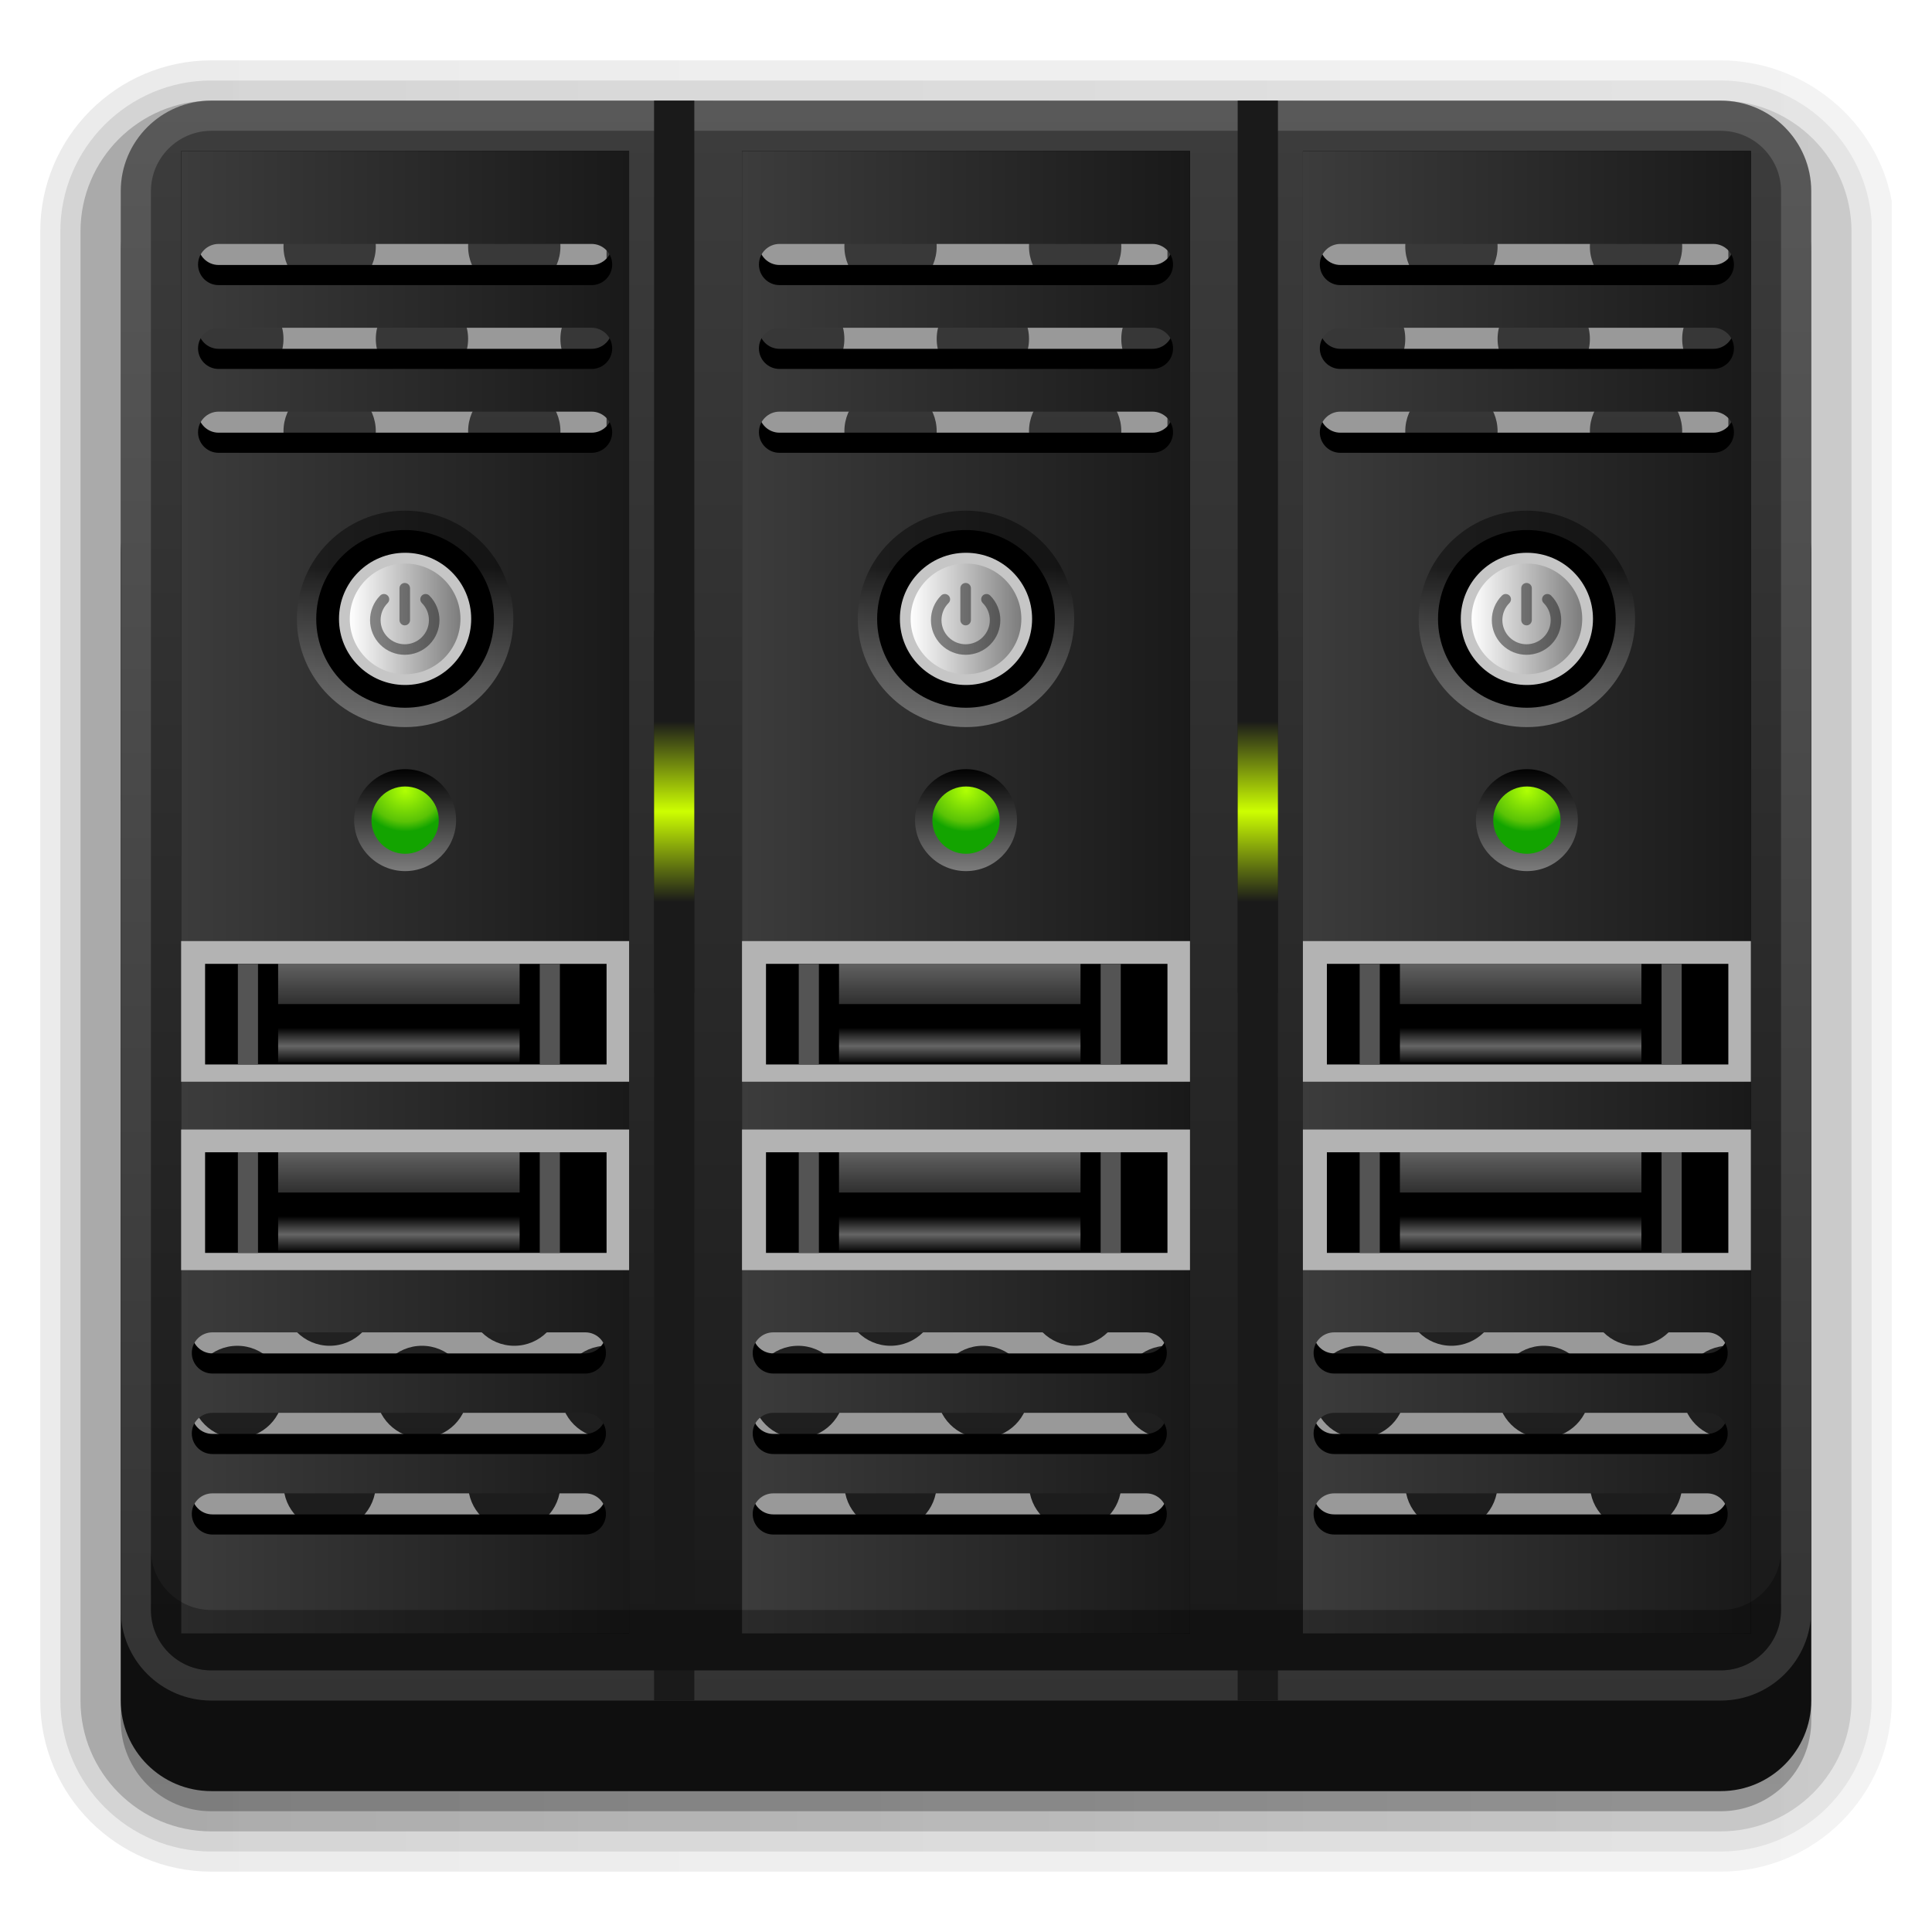 <?xml version="1.0" encoding="utf-8"?>
<!-- Generator: Adobe Illustrator 14.0.0, SVG Export Plug-In . SVG Version: 6.00 Build 43363)  -->
<!DOCTYPE svg PUBLIC "-//W3C//DTD SVG 1.1//EN" "http://www.w3.org/Graphics/SVG/1.1/DTD/svg11.dtd">
<svg version="1.1"
	 id="svg2408" xmlns:dc="http://purl.org/dc/elements/1.1/" xmlns:svg="http://www.w3.org/2000/svg" xmlns:cc="http://creativecommons.org/ns#" xmlns:rdf="http://www.w3.org/1999/02/22-rdf-syntax-ns#" xmlns:inkscape="http://www.inkscape.org/namespaces/inkscape"
	 xmlns="http://www.w3.org/2000/svg" xmlns:xlink="http://www.w3.org/1999/xlink" x="0px" y="0px" width="96px" height="96px"
	 viewBox="0 0 96 96" enable-background="new 0 0 96 96" xml:space="preserve">
<g>
	<linearGradient id="SVGID_1_" gradientUnits="userSpaceOnUse" x1="2" y1="48" x2="94" y2="48">
		<stop  offset="0" style="stop-color:#000000"/>
		<stop  offset="1" style="stop-color:#000000;stop-opacity:0.588"/>
	</linearGradient>
	<path opacity="0.08" fill="url(#SVGID_1_)" enable-background="new    " d="M10.5,93C5.813,93,2,89.187,2,84.5v-73
		C2,6.813,5.813,3,10.5,3h75c4.145,0,7.786,3.007,8.5,7v74.5c0,4.687-3.813,8.5-8.5,8.5H10.5z"/>
	<linearGradient id="SVGID_2_" gradientUnits="userSpaceOnUse" x1="3" y1="48" x2="93" y2="48">
		<stop  offset="0" style="stop-color:#000000"/>
		<stop  offset="1" style="stop-color:#000000;stop-opacity:0.588"/>
	</linearGradient>
	<path opacity="0.1" fill="url(#SVGID_2_)" enable-background="new    " d="M10.5,92C6.364,92,3,88.636,3,84.5v-73
		C3,7.364,6.364,4,10.5,4h75c3.968,0,7.242,3.097,7.5,7v73.5c0,4.136-3.364,7.5-7.5,7.5H10.5z"/>
	<linearGradient id="SVGID_3_" gradientUnits="userSpaceOnUse" x1="4" y1="48" x2="92" y2="48">
		<stop  offset="0" style="stop-color:#000000"/>
		<stop  offset="1" style="stop-color:#000000;stop-opacity:0.588"/>
	</linearGradient>
	<path opacity="0.2" fill="url(#SVGID_3_)" enable-background="new    " d="M10.5,91C6.916,91,4,88.084,4,84.5v-73
		C4,7.916,6.916,5,10.5,5h75c3.584,0,6.5,2.916,6.5,6.5v73c0,3.584-2.916,6.5-6.5,6.5H10.5z"/>
	<linearGradient id="SVGID_4_" gradientUnits="userSpaceOnUse" x1="47.999" y1="8" x2="47.999" y2="90.419">
		<stop  offset="0" style="stop-color:#000000"/>
		<stop  offset="1" style="stop-color:#000000;stop-opacity:0.588"/>
	</linearGradient>
	<path opacity="0.45" fill="url(#SVGID_4_)" enable-background="new    " d="M90,12.5c0-2.484-2.016-4.5-4.5-4.5h-75
		C8.015,8,6,10.016,6,12.5v18V63v22.5c0,2.487,2.015,4.5,4.5,4.5h75c2.484,0,4.5-2.013,4.5-4.5V12.5z"/>
</g>
<g>
	<g>
		<g>
			<path fill="#0F0F0F" d="M90,84.5c0,2.487-2.016,4.5-4.5,4.5h-75C8.015,89,6,86.987,6,84.5v-57c0-2.484,2.015-4.5,4.5-4.5h75
				c2.484,0,4.5,2.016,4.5,4.5V84.5z"/>
		</g>
		<linearGradient id="SVGID_5_" gradientUnits="userSpaceOnUse" x1="48.001" y1="84.5" x2="48.001" y2="5">
			<stop  offset="0" style="stop-color:#333333"/>
			<stop  offset="1" style="stop-color:#595959"/>
		</linearGradient>
		<path fill="url(#SVGID_5_)" d="M90,80c0,2.487-2.016,4.5-4.5,4.5h-75C8.015,84.5,6,82.487,6,80V9.5C6,7.016,8.015,5,10.5,5h75
			C87.984,5,90,7.016,90,9.5V80z"/>
		<linearGradient id="SVGID_6_" gradientUnits="userSpaceOnUse" x1="48.001" y1="83" x2="48.001" y2="6.5">
			<stop  offset="0" style="stop-color:#191919"/>
			<stop  offset="1" style="stop-color:#3C3C3C"/>
		</linearGradient>
		<path fill="url(#SVGID_6_)" d="M10.5,83c-1.654,0-3-1.346-3-3V9.5c0-1.654,1.346-3,3-3h75c1.654,0,3,1.346,3,3V80
			c0,1.654-1.346,3-3,3H10.5z"/>
	</g>
</g>
<rect x="32.5" y="5" fill="#1A1A1A" width="2" height="79.5"/>
<rect x="61.5" y="5" fill="#1A1A1A" width="2" height="79.5"/>
<linearGradient id="rect3317_2_" gradientUnits="userSpaceOnUse" x1="282.666" y1="-246.5" x2="300.666" y2="-246.5" gradientTransform="matrix(0 -1 -1 0 -213 332)">
	<stop  offset="0" style="stop-color:#1A1A1A"/>
	<stop  offset="0.251" style="stop-color:#1A1A1A"/>
	<stop  offset="0.501" style="stop-color:#CDFF01"/>
	<stop  offset="0.75" style="stop-color:#1A1A1A"/>
	<stop  offset="1" style="stop-color:#1A1A1A"/>
</linearGradient>
<rect id="rect3317" x="32.5" y="31.333" fill="url(#rect3317_2_)" width="2" height="18"/>
<linearGradient id="rect3317_3_" gradientUnits="userSpaceOnUse" x1="282.666" y1="-275.5" x2="300.666" y2="-275.5" gradientTransform="matrix(0 -1 -1 0 -213 332)">
	<stop  offset="0" style="stop-color:#1A1A1A"/>
	<stop  offset="0.251" style="stop-color:#1A1A1A"/>
	<stop  offset="0.501" style="stop-color:#CDFF01"/>
	<stop  offset="0.75" style="stop-color:#1A1A1A"/>
	<stop  offset="1" style="stop-color:#1A1A1A"/>
</linearGradient>
<rect id="rect3317_1_" x="61.5" y="31.333" fill="url(#rect3317_3_)" width="2" height="18"/>
<g>
	<path id="rect3345_1_" inkscape:connector-curvature="0" fill="#999999" d="M9.5,7.667v4.587v4.586
		c0-1.266,1.027-2.293,2.292-2.293c1.267,0,2.294,1.027,2.294,2.293c0,1.266-1.028,2.294-2.294,2.294
		c-1.265,0-2.292-1.028-2.292-2.294v4.587v4.586c0-1.265,1.027-2.292,2.292-2.292c1.267,0,2.294,1.027,2.294,2.292
		s-1.028,2.293-2.294,2.293c-1.265,0-2.292-1.028-2.292-2.293V30.6v4.586c0-1.266,1.027-2.293,2.292-2.293
		c1.267,0,2.294,1.027,2.294,2.293c0,1.265-1.028,2.294-2.294,2.294c-1.265,0-2.292-1.029-2.292-2.294v4.587v4.587
		c0-1.266,1.027-2.293,2.292-2.293c1.267,0,2.294,1.028,2.294,2.293s-1.028,2.294-2.294,2.294c-1.265,0-2.292-1.028-2.292-2.294
		v4.587v4.586c0-1.266,1.027-2.293,2.292-2.293c1.267,0,2.294,1.027,2.294,2.293s-1.028,2.293-2.294,2.293
		c-1.265,0-2.292-1.027-2.292-2.293v4.588v4.585c0-1.265,1.027-2.291,2.292-2.291c1.267,0,2.294,1.026,2.294,2.291
		c0,1.267-1.028,2.294-2.294,2.294h4.587h4.587c-1.266,0-2.293-1.027-2.293-2.294c0-1.265,1.027-2.291,2.293-2.291
		c1.266,0,2.293,1.026,2.293,2.291c0,1.267-1.028,2.294-2.293,2.294h4.587h4.586c-1.266,0-2.293-1.027-2.293-2.294
		c0-1.265,1.027-2.291,2.293-2.291v-4.589c-1.266,0-2.293-1.027-2.293-2.293s1.027-2.293,2.293-2.293v-4.586
		c-1.266,0-2.293-1.028-2.293-2.294s1.027-2.293,2.293-2.293V37.48c-1.266,0-2.293-1.029-2.293-2.294
		c0-1.266,1.027-2.293,2.293-2.293v-4.587c-1.266,0-2.293-1.028-2.293-2.293s1.027-2.292,2.293-2.292v-4.587
		c-1.266,0-2.293-1.028-2.293-2.294c0-1.266,1.027-2.293,2.293-2.293V9.96c-1.266,0-2.293-1.027-2.293-2.293H23.26
		c0,1.266-1.028,2.293-2.293,2.293c-1.266,0-2.293-1.027-2.293-2.293h-4.586c0,1.266-1.028,2.293-2.294,2.293
		C10.527,9.96,9.5,8.933,9.5,7.667z M11.792,65C10.527,65,9.5,63.973,9.5,62.706V65H11.792z M16.38,9.96
		c1.266,0,2.293,1.028,2.293,2.293c0,1.266-1.027,2.293-2.293,2.293s-2.293-1.027-2.293-2.293C14.087,10.988,15.114,9.96,16.38,9.96
		z M25.554,9.96c1.265,0,2.293,1.028,2.293,2.293c0,1.266-1.028,2.293-2.293,2.293c-1.266,0-2.293-1.027-2.293-2.293
		C23.26,10.988,24.288,9.96,25.554,9.96z M20.967,14.547c1.266,0,2.293,1.027,2.293,2.293c0,1.266-1.028,2.294-2.293,2.294
		c-1.266,0-2.293-1.028-2.293-2.294C18.673,15.574,19.701,14.547,20.967,14.547z M16.38,19.134c1.266,0,2.293,1.027,2.293,2.293
		s-1.027,2.294-2.293,2.294s-2.293-1.028-2.293-2.294S15.114,19.134,16.38,19.134z M25.554,19.134c1.265,0,2.293,1.027,2.293,2.293
		s-1.028,2.294-2.293,2.294c-1.266,0-2.293-1.028-2.293-2.294S24.288,19.134,25.554,19.134z M20.967,23.721
		c1.266,0,2.293,1.027,2.293,2.292s-1.028,2.293-2.293,2.293c-1.266,0-2.293-1.028-2.293-2.293S19.701,23.721,20.967,23.721z
		 M16.38,28.307c1.266,0,2.293,1.028,2.293,2.293c0,1.265-1.027,2.293-2.293,2.293s-2.293-1.029-2.293-2.293
		C14.087,29.334,15.114,28.307,16.38,28.307z M25.554,28.307c1.265,0,2.293,1.028,2.293,2.293c0,1.265-1.028,2.293-2.293,2.293
		c-1.266,0-2.293-1.029-2.293-2.293C23.26,29.334,24.288,28.307,25.554,28.307z M20.967,32.894c1.266,0,2.293,1.027,2.293,2.293
		c0,1.265-1.028,2.294-2.293,2.294c-1.266,0-2.293-1.029-2.293-2.294C18.673,33.921,19.701,32.894,20.967,32.894z M16.38,37.48
		c1.266,0,2.293,1.027,2.293,2.293s-1.027,2.293-2.293,2.293s-2.293-1.028-2.293-2.293S15.114,37.48,16.38,37.48z M25.554,37.48
		c1.265,0,2.293,1.027,2.293,2.293s-1.028,2.293-2.293,2.293c-1.266,0-2.293-1.028-2.293-2.293S24.288,37.48,25.554,37.48z
		 M20.967,42.067c1.266,0,2.293,1.028,2.293,2.293s-1.028,2.294-2.293,2.294c-1.266,0-2.293-1.028-2.293-2.294
		S19.701,42.067,20.967,42.067z M16.38,46.654c1.266,0,2.293,1.027,2.293,2.293c0,1.265-1.027,2.293-2.293,2.293
		s-2.293-1.028-2.293-2.293C14.087,47.682,15.114,46.654,16.38,46.654z M25.554,46.654c1.265,0,2.293,1.027,2.293,2.293
		c0,1.265-1.028,2.293-2.293,2.293c-1.266,0-2.293-1.028-2.293-2.293C23.26,47.682,24.288,46.654,25.554,46.654z M20.967,51.24
		c1.266,0,2.293,1.027,2.293,2.293s-1.028,2.293-2.293,2.293c-1.266,0-2.293-1.027-2.293-2.293S19.701,51.24,20.967,51.24z
		 M16.38,55.826c1.266,0,2.293,1.029,2.293,2.295c0,1.264-1.027,2.294-2.293,2.294s-2.293-1.03-2.293-2.294
		C14.087,56.855,15.114,55.826,16.38,55.826z M25.554,55.826c1.265,0,2.293,1.029,2.293,2.295c0,1.264-1.028,2.294-2.293,2.294
		c-1.266,0-2.293-1.03-2.293-2.294C23.26,56.855,24.288,55.826,25.554,55.826z"/>
	<path id="rect3345_2_" inkscape:connector-curvature="0" fill="#999999" d="M9.5,23.298v4.586v4.587
		c0-1.266,1.027-2.293,2.292-2.293c1.267,0,2.294,1.027,2.294,2.293c0,1.267-1.028,2.294-2.294,2.294
		c-1.265,0-2.292-1.027-2.292-2.294v4.587v4.586c0-1.265,1.027-2.292,2.292-2.292c1.267,0,2.294,1.027,2.294,2.292
		c0,1.266-1.028,2.294-2.294,2.294c-1.265,0-2.292-1.028-2.292-2.294v4.588v4.586c0-1.266,1.027-2.293,2.292-2.293
		c1.267,0,2.294,1.027,2.294,2.293s-1.028,2.294-2.294,2.294c-1.265,0-2.292-1.028-2.292-2.294v4.587v4.587
		c0-1.266,1.027-2.293,2.292-2.293c1.267,0,2.294,1.027,2.294,2.293s-1.028,2.294-2.294,2.294c-1.265,0-2.292-1.028-2.292-2.294
		v4.587v4.586c0-1.266,1.027-2.293,2.292-2.293c1.267,0,2.294,1.027,2.294,2.293s-1.028,2.293-2.294,2.293
		c-1.265,0-2.292-1.027-2.292-2.293v4.588v4.585c0-1.265,1.027-2.291,2.292-2.291c1.267,0,2.294,1.026,2.294,2.291
		c0,1.267-1.028,2.294-2.294,2.294h4.587h4.587c-1.266,0-2.293-1.027-2.293-2.294c0-1.265,1.027-2.291,2.293-2.291
		c1.266,0,2.293,1.026,2.293,2.291c0,1.267-1.028,2.294-2.293,2.294h4.587h4.586c-1.266,0-2.293-1.027-2.293-2.294
		c0-1.265,1.027-2.291,2.293-2.291v-4.589c-1.266,0-2.293-1.027-2.293-2.293s1.027-2.293,2.293-2.293v-4.586
		c-1.266,0-2.293-1.028-2.293-2.294s1.027-2.293,2.293-2.293v-4.587c-1.266,0-2.293-1.028-2.293-2.294s1.027-2.293,2.293-2.293
		v-4.587c-1.266,0-2.293-1.028-2.293-2.294c0-1.265,1.027-2.292,2.293-2.292v-4.587c-1.266,0-2.293-1.027-2.293-2.294
		c0-1.266,1.027-2.293,2.293-2.293v-4.587c-1.266,0-2.293-1.027-2.293-2.293H23.26c0,1.266-1.028,2.293-2.293,2.293
		c-1.266,0-2.293-1.027-2.293-2.293h-4.586c0,1.266-1.028,2.293-2.294,2.293C10.527,25.591,9.5,24.563,9.5,23.298z M11.792,80.631
		c-1.265,0-2.292-1.027-2.292-2.294v2.294H11.792z M16.38,25.591c1.266,0,2.293,1.027,2.293,2.293c0,1.267-1.027,2.294-2.293,2.294
		s-2.293-1.027-2.293-2.294C14.087,26.618,15.114,25.591,16.38,25.591z M25.554,25.591c1.265,0,2.293,1.027,2.293,2.293
		c0,1.267-1.028,2.294-2.293,2.294c-1.266,0-2.293-1.027-2.293-2.294C23.26,26.618,24.288,25.591,25.554,25.591z M20.967,30.178
		c1.266,0,2.293,1.027,2.293,2.293c0,1.267-1.028,2.294-2.293,2.294c-1.266,0-2.293-1.027-2.293-2.294
		C18.673,31.205,19.701,30.178,20.967,30.178z M16.38,34.765c1.266,0,2.293,1.027,2.293,2.293s-1.027,2.294-2.293,2.294
		s-2.293-1.028-2.293-2.294S15.114,34.765,16.38,34.765z M25.554,34.765c1.265,0,2.293,1.027,2.293,2.293s-1.028,2.294-2.293,2.294
		c-1.266,0-2.293-1.028-2.293-2.294S24.288,34.765,25.554,34.765z M20.967,39.352c1.266,0,2.293,1.027,2.293,2.292
		c0,1.266-1.028,2.294-2.293,2.294c-1.266,0-2.293-1.028-2.293-2.294C18.673,40.379,19.701,39.352,20.967,39.352z M16.38,43.938
		c1.266,0,2.293,1.028,2.293,2.294c0,1.264-1.027,2.293-2.293,2.293s-2.293-1.029-2.293-2.293
		C14.087,44.966,15.114,43.938,16.38,43.938z M25.554,43.938c1.265,0,2.293,1.028,2.293,2.294c0,1.264-1.028,2.293-2.293,2.293
		c-1.266,0-2.293-1.029-2.293-2.293C23.26,44.966,24.288,43.938,25.554,43.938z M20.967,48.524c1.266,0,2.293,1.027,2.293,2.293
		s-1.028,2.294-2.293,2.294c-1.266,0-2.293-1.028-2.293-2.294S19.701,48.524,20.967,48.524z M16.38,53.111
		c1.266,0,2.293,1.027,2.293,2.293s-1.027,2.294-2.293,2.294s-2.293-1.028-2.293-2.294S15.114,53.111,16.38,53.111z M25.554,53.111
		c1.265,0,2.293,1.027,2.293,2.293s-1.028,2.294-2.293,2.294c-1.266,0-2.293-1.028-2.293-2.294S24.288,53.111,25.554,53.111z
		 M20.967,57.698c1.266,0,2.293,1.027,2.293,2.293s-1.028,2.294-2.293,2.294c-1.266,0-2.293-1.028-2.293-2.294
		S19.701,57.698,20.967,57.698z M16.38,62.285c1.266,0,2.293,1.027,2.293,2.293c0,1.265-1.027,2.293-2.293,2.293
		s-2.293-1.028-2.293-2.293C14.087,63.313,15.114,62.285,16.38,62.285z M25.554,62.285c1.265,0,2.293,1.027,2.293,2.293
		c0,1.265-1.028,2.293-2.293,2.293c-1.266,0-2.293-1.028-2.293-2.293C23.26,63.313,24.288,62.285,25.554,62.285z M20.967,66.871
		c1.266,0,2.293,1.027,2.293,2.293s-1.028,2.293-2.293,2.293c-1.266,0-2.293-1.027-2.293-2.293S19.701,66.871,20.967,66.871z
		 M16.38,71.457c1.266,0,2.293,1.029,2.293,2.295c0,1.264-1.027,2.294-2.293,2.294s-2.293-1.03-2.293-2.294
		C14.087,72.486,15.114,71.457,16.38,71.457z M25.554,71.457c1.265,0,2.293,1.029,2.293,2.295c0,1.264-1.028,2.294-2.293,2.294
		c-1.266,0-2.293-1.03-2.293-2.294C23.26,72.486,24.288,71.457,25.554,71.457z"/>
	<path d="M9,7.5v73.667h22.26V7.5H9z M29.086,75.25H10.554c-0.565,0-1.023-0.459-1.023-1.023c0-0.566,0.458-1.023,1.023-1.023
		h18.532c0.565,0,1.023,0.457,1.023,1.023C30.109,74.791,29.651,75.25,29.086,75.25z M29.086,71.25H10.554
		c-0.565,0-1.023-0.459-1.023-1.023c0-0.566,0.458-1.023,1.023-1.023h18.532c0.565,0,1.023,0.457,1.023,1.023
		C30.109,70.791,29.651,71.25,29.086,71.25z M29.086,67.25H10.554c-0.565,0-1.023-0.459-1.023-1.023
		c0-0.566,0.458-1.023,1.023-1.023h18.532c0.565,0,1.023,0.457,1.023,1.023C30.109,66.791,29.651,67.25,29.086,67.25z M29.396,21.5
		H10.864c-0.565,0-1.023-0.458-1.023-1.023c0-0.565,0.458-1.023,1.023-1.023h18.532c0.565,0,1.023,0.458,1.023,1.023
		C30.419,21.041,29.961,21.5,29.396,21.5z M29.396,17.333H10.864c-0.565,0-1.023-0.458-1.023-1.023c0-0.565,0.458-1.023,1.023-1.023
		h18.532c0.565,0,1.023,0.458,1.023,1.023C30.419,16.875,29.961,17.333,29.396,17.333z M29.396,13.167H10.864
		c-0.565,0-1.023-0.458-1.023-1.023c0-0.565,0.458-1.023,1.023-1.023h18.532c0.565,0,1.023,0.458,1.023,1.023
		C30.419,12.708,29.961,13.167,29.396,13.167z"/>
	<linearGradient id="SVGID_7_" gradientUnits="userSpaceOnUse" x1="9" y1="44.334" x2="31.26" y2="44.334">
		<stop  offset="0" style="stop-color:#3C3C3C"/>
		<stop  offset="1" style="stop-color:#191919"/>
	</linearGradient>
	<path fill="url(#SVGID_7_)" d="M9,7.5v73.667h22.26V7.5H9z M29.086,76.25H10.554c-0.565,0-1.023-0.459-1.023-1.023
		c0-0.566,0.458-1.023,1.023-1.023h18.532c0.565,0,1.023,0.457,1.023,1.023C30.109,75.791,29.651,76.25,29.086,76.25z M29.086,72.25
		H10.554c-0.565,0-1.023-0.459-1.023-1.023c0-0.566,0.458-1.023,1.023-1.023h18.532c0.565,0,1.023,0.457,1.023,1.023
		C30.109,71.791,29.651,72.25,29.086,72.25z M29.086,68.25H10.554c-0.565,0-1.023-0.459-1.023-1.023
		c0-0.566,0.458-1.023,1.023-1.023h18.532c0.565,0,1.023,0.457,1.023,1.023C30.109,67.791,29.651,68.25,29.086,68.25z M29.396,22.5
		H10.864c-0.565,0-1.023-0.458-1.023-1.023c0-0.565,0.458-1.023,1.023-1.023h18.532c0.565,0,1.023,0.458,1.023,1.023
		C30.419,22.041,29.961,22.5,29.396,22.5z M29.396,18.333H10.864c-0.565,0-1.023-0.458-1.023-1.023c0-0.565,0.458-1.023,1.023-1.023
		h18.532c0.565,0,1.023,0.458,1.023,1.023C30.419,17.875,29.961,18.333,29.396,18.333z M29.396,14.167H10.864
		c-0.565,0-1.023-0.458-1.023-1.023c0-0.565,0.458-1.023,1.023-1.023h18.532c0.565,0,1.023,0.458,1.023,1.023
		C30.419,13.708,29.961,14.167,29.396,14.167z"/>
	<g>
		<linearGradient id="SVGID_8_" gradientUnits="userSpaceOnUse" x1="20.13" y1="38.14" x2="20.13" y2="43.455">
			<stop  offset="0" style="stop-color:#000000"/>
			<stop  offset="1" style="stop-color:#808080"/>
		</linearGradient>
		<path fill="url(#SVGID_8_)" d="M20.13,43.285c-1.396,0-2.533-1.136-2.533-2.533s1.136-2.533,2.533-2.533s2.533,1.136,2.533,2.533
			S21.526,43.285,20.13,43.285L20.13,43.285z"/>
		
			<radialGradient id="SVGID_9_" cx="20.156" cy="39.289" r="2.744" gradientTransform="matrix(1.833002e-004 1 -1.129 2.068652e-004 64.492 19.124)" gradientUnits="userSpaceOnUse">
			<stop  offset="0" style="stop-color:#B0FF04"/>
			<stop  offset="0.564" style="stop-color:#5AC306"/>
			<stop  offset="0.739" style="stop-color:#13A400"/>
		</radialGradient>
		<circle fill="url(#SVGID_9_)" cx="20.13" cy="40.752" r="1.672"/>
	</g>
	<g>
		<rect x="9" y="46.762" fill="#B3B3B3" width="22.26" height="6.988"/>
		<rect x="10.191" y="47.893" width="19.949" height="5"/>
		<g>
			
				<linearGradient id="rect5902_1_" gradientUnits="userSpaceOnUse" x1="277.82" y1="-297.893" x2="277.82" y2="-295.893" gradientTransform="matrix(1 0 0 -1 -258 -248)">
				<stop  offset="0" style="stop-color:#4F4F4F"/>
				<stop  offset="1" style="stop-color:#A2A2A2"/>
			</linearGradient>
			
				<rect id="rect5902" x="13.82" y="47.893" opacity="0.6" fill="url(#rect5902_1_)" enable-background="new    " width="12" height="2"/>
			
				<linearGradient id="rect5906_1_" gradientUnits="userSpaceOnUse" x1="277.82" y1="-333.053" x2="277.82" y2="-331.053" gradientTransform="matrix(1 0 0 -0.911 -258 -250.525)">
				<stop  offset="0" style="stop-color:#000000"/>
				<stop  offset="0.5" style="stop-color:#656565"/>
				<stop  offset="1" style="stop-color:#000000"/>
			</linearGradient>
			<rect id="rect5906" x="13.82" y="50.965" fill="url(#rect5906_1_)" width="12" height="1.821"/>
			<rect id="rect5918_6_" x="11.82" y="47.893" fill="#545454" width="1" height="5"/>
			<rect id="rect5920_6_" x="26.82" y="47.893" fill="#545454" width="1" height="5"/>
		</g>
	</g>
	<g>
		<rect x="9" y="56.125" fill="#B3B3B3" width="22.26" height="6.988"/>
		<rect x="10.191" y="57.256" width="19.949" height="5"/>
		<g>
			
				<linearGradient id="rect5902_2_" gradientUnits="userSpaceOnUse" x1="277.82" y1="-307.256" x2="277.82" y2="-305.256" gradientTransform="matrix(1 0 0 -1 -258 -248)">
				<stop  offset="0" style="stop-color:#4F4F4F"/>
				<stop  offset="1" style="stop-color:#A2A2A2"/>
			</linearGradient>
			
				<rect id="rect5902_10_" x="13.82" y="57.256" opacity="0.6" fill="url(#rect5902_2_)" enable-background="new    " width="12" height="2"/>
			
				<linearGradient id="rect5906_2_" gradientUnits="userSpaceOnUse" x1="277.82" y1="-343.334" x2="277.82" y2="-341.334" gradientTransform="matrix(1 0 0 -0.911 -258 -250.525)">
				<stop  offset="0" style="stop-color:#000000"/>
				<stop  offset="0.5" style="stop-color:#656565"/>
				<stop  offset="1" style="stop-color:#000000"/>
			</linearGradient>
			<rect id="rect5906_10_" x="13.82" y="60.328" fill="url(#rect5906_2_)" width="12" height="1.821"/>
			<rect id="rect5918_10_" x="11.82" y="57.256" fill="#545454" width="1" height="5"/>
			<rect id="rect5920_10_" x="26.82" y="57.256" fill="#545454" width="1" height="5"/>
		</g>
	</g>
	<g>
		
			<linearGradient id="path6049_1_" gradientUnits="userSpaceOnUse" x1="304.427" y1="241.492" x2="310.945" y2="241.492" gradientTransform="matrix(0 1.235 1.235 0 -278.041 -347.794)">
			<stop  offset="0" style="stop-color:#000000;stop-opacity:0.426"/>
			<stop  offset="1" style="stop-color:#FFFFFF;stop-opacity:0.317"/>
		</linearGradient>
		<path id="path6049_2_" fill="url(#path6049_1_)" d="M20.13,36.13c-2.97,0-5.378-2.407-5.378-5.378c0-2.97,2.408-5.378,5.378-5.378
			c2.971,0,5.378,2.408,5.378,5.378C25.508,33.723,23.101,36.13,20.13,36.13z"/>
		<path id="path5936_2_" fill="#C6C6C6" stroke="#000000" stroke-width="1.131" stroke-linecap="square" d="M23.979,30.752
			c0,2.127-1.723,3.85-3.85,3.85s-3.85-1.723-3.85-3.85s1.723-3.85,3.85-3.85S23.979,28.625,23.979,30.752z"/>
		<linearGradient id="path6067_1_" gradientUnits="userSpaceOnUse" x1="17.38" y1="30.752" x2="22.88" y2="30.752">
			<stop  offset="0" style="stop-color:#FFFFFF"/>
			<stop  offset="1" style="stop-color:#7C7C7C"/>
		</linearGradient>
		<path id="path6067_2_" fill="url(#path6067_1_)" d="M20.13,33.502c-1.519,0-2.75-1.231-2.75-2.75s1.231-2.75,2.75-2.75
			s2.75,1.231,2.75,2.75S21.648,33.502,20.13,33.502z"/>
		<g opacity="0.426" enable-background="new    ">
			<path d="M21.332,29.592c-0.104-0.102-0.268-0.102-0.371,0c-0.102,0.103-0.102,0.269,0,0.372l0,0
				c0.235,0.233,0.352,0.54,0.352,0.849c0,0.307-0.116,0.612-0.352,0.848c-0.234,0.234-0.54,0.352-0.849,0.352
				c-0.308,0-0.614-0.117-0.849-0.352c-0.234-0.235-0.351-0.541-0.351-0.848c0-0.309,0.116-0.615,0.351-0.849
				c0.103-0.104,0.103-0.27,0-0.372c-0.103-0.102-0.269-0.102-0.37,0c-0.336,0.336-0.506,0.779-0.505,1.221
				c-0.001,0.439,0.169,0.882,0.505,1.219c0.335,0.335,0.778,0.504,1.219,0.504h0.002c0.438,0,0.883-0.169,1.218-0.504
				c0.336-0.337,0.506-0.779,0.505-1.219C21.838,30.371,21.668,29.928,21.332,29.592z"/>
			<path d="M20.112,31.074c0.146,0,0.263-0.118,0.263-0.262v-1.583c0-0.145-0.117-0.262-0.263-0.262
				c-0.145,0-0.262,0.117-0.262,0.262v1.583C19.851,30.956,19.968,31.074,20.112,31.074z"/>
		</g>
	</g>
</g>
<g>
	<path id="rect3345_4_" inkscape:connector-curvature="0" fill="#999999" d="M37.37,7.667v4.587v4.586
		c0-1.266,1.027-2.293,2.292-2.293c1.267,0,2.294,1.027,2.294,2.293c0,1.266-1.028,2.294-2.294,2.294
		c-1.265,0-2.292-1.028-2.292-2.294v4.587v4.586c0-1.265,1.027-2.292,2.292-2.292c1.267,0,2.294,1.027,2.294,2.292
		s-1.028,2.293-2.294,2.293c-1.265,0-2.292-1.028-2.292-2.293V30.6v4.586c0-1.266,1.027-2.293,2.292-2.293
		c1.267,0,2.294,1.027,2.294,2.293c0,1.265-1.028,2.294-2.294,2.294c-1.265,0-2.292-1.029-2.292-2.294v4.587v4.587
		c0-1.266,1.027-2.293,2.292-2.293c1.267,0,2.294,1.028,2.294,2.293s-1.028,2.294-2.294,2.294c-1.265,0-2.292-1.028-2.292-2.294
		v4.587v4.586c0-1.266,1.027-2.293,2.292-2.293c1.267,0,2.294,1.027,2.294,2.293s-1.028,2.293-2.294,2.293
		c-1.265,0-2.292-1.027-2.292-2.293v4.588v4.585c0-1.265,1.027-2.291,2.292-2.291c1.267,0,2.294,1.026,2.294,2.291
		c0,1.267-1.028,2.294-2.294,2.294h4.587h4.587c-1.266,0-2.293-1.027-2.293-2.294c0-1.265,1.027-2.291,2.293-2.291
		c1.266,0,2.294,1.026,2.294,2.291c0,1.267-1.028,2.294-2.294,2.294h4.587h4.586c-1.266,0-2.293-1.027-2.293-2.294
		c0-1.265,1.027-2.291,2.293-2.291v-4.589c-1.266,0-2.293-1.027-2.293-2.293s1.027-2.293,2.293-2.293v-4.586
		c-1.266,0-2.293-1.028-2.293-2.294s1.027-2.293,2.293-2.293V37.48c-1.266,0-2.293-1.029-2.293-2.294
		c0-1.266,1.027-2.293,2.293-2.293v-4.587c-1.266,0-2.293-1.028-2.293-2.293s1.027-2.292,2.293-2.292v-4.587
		c-1.266,0-2.293-1.028-2.293-2.294c0-1.266,1.027-2.293,2.293-2.293V9.96c-1.266,0-2.293-1.027-2.293-2.293h-4.586
		c0,1.266-1.028,2.293-2.294,2.293c-1.266,0-2.293-1.027-2.293-2.293h-4.586c0,1.266-1.028,2.293-2.294,2.293
		C38.397,9.96,37.37,8.933,37.37,7.667z M39.663,65c-1.265,0-2.292-1.027-2.292-2.294V65H39.663z M44.25,9.96
		c1.266,0,2.293,1.028,2.293,2.293c0,1.266-1.027,2.293-2.293,2.293s-2.293-1.027-2.293-2.293C41.957,10.988,42.984,9.96,44.25,9.96
		z M53.424,9.96c1.266,0,2.293,1.028,2.293,2.293c0,1.266-1.027,2.293-2.293,2.293s-2.293-1.027-2.293-2.293
		C51.131,10.988,52.158,9.96,53.424,9.96z M48.837,14.547c1.266,0,2.294,1.027,2.294,2.293c0,1.266-1.028,2.294-2.294,2.294
		c-1.266,0-2.293-1.028-2.293-2.294C46.543,15.574,47.571,14.547,48.837,14.547z M44.25,19.134c1.266,0,2.293,1.027,2.293,2.293
		s-1.027,2.294-2.293,2.294s-2.293-1.028-2.293-2.294S42.984,19.134,44.25,19.134z M53.424,19.134c1.266,0,2.293,1.027,2.293,2.293
		s-1.027,2.294-2.293,2.294s-2.293-1.028-2.293-2.294S52.158,19.134,53.424,19.134z M48.837,23.721c1.266,0,2.294,1.027,2.294,2.292
		s-1.028,2.293-2.294,2.293c-1.266,0-2.293-1.028-2.293-2.293S47.571,23.721,48.837,23.721z M44.25,28.307
		c1.266,0,2.293,1.028,2.293,2.293c0,1.265-1.027,2.293-2.293,2.293s-2.293-1.029-2.293-2.293
		C41.957,29.334,42.984,28.307,44.25,28.307z M53.424,28.307c1.266,0,2.293,1.028,2.293,2.293c0,1.265-1.027,2.293-2.293,2.293
		s-2.293-1.029-2.293-2.293C51.131,29.334,52.158,28.307,53.424,28.307z M48.837,32.894c1.266,0,2.294,1.027,2.294,2.293
		c0,1.265-1.028,2.294-2.294,2.294c-1.266,0-2.293-1.029-2.293-2.294C46.543,33.921,47.571,32.894,48.837,32.894z M44.25,37.48
		c1.266,0,2.293,1.027,2.293,2.293s-1.027,2.293-2.293,2.293s-2.293-1.028-2.293-2.293S42.984,37.48,44.25,37.48z M53.424,37.48
		c1.266,0,2.293,1.027,2.293,2.293s-1.027,2.293-2.293,2.293s-2.293-1.028-2.293-2.293S52.158,37.48,53.424,37.48z M48.837,42.067
		c1.266,0,2.294,1.028,2.294,2.293s-1.028,2.294-2.294,2.294c-1.266,0-2.293-1.028-2.293-2.294S47.571,42.067,48.837,42.067z
		 M44.25,46.654c1.266,0,2.293,1.027,2.293,2.293c0,1.265-1.027,2.293-2.293,2.293s-2.293-1.028-2.293-2.293
		C41.957,47.682,42.984,46.654,44.25,46.654z M53.424,46.654c1.266,0,2.293,1.027,2.293,2.293c0,1.265-1.027,2.293-2.293,2.293
		s-2.293-1.028-2.293-2.293C51.131,47.682,52.158,46.654,53.424,46.654z M48.837,51.24c1.266,0,2.294,1.027,2.294,2.293
		s-1.028,2.293-2.294,2.293c-1.266,0-2.293-1.027-2.293-2.293S47.571,51.24,48.837,51.24z M44.25,55.826
		c1.266,0,2.293,1.029,2.293,2.295c0,1.264-1.027,2.294-2.293,2.294s-2.293-1.03-2.293-2.294
		C41.957,56.855,42.984,55.826,44.25,55.826z M53.424,55.826c1.266,0,2.293,1.029,2.293,2.295c0,1.264-1.027,2.294-2.293,2.294
		s-2.293-1.03-2.293-2.294C51.131,56.855,52.158,55.826,53.424,55.826z"/>
	<path id="rect3345_3_" inkscape:connector-curvature="0" fill="#999999" d="M37.37,23.298v4.586v4.587
		c0-1.266,1.027-2.293,2.292-2.293c1.267,0,2.294,1.027,2.294,2.293c0,1.267-1.028,2.294-2.294,2.294
		c-1.265,0-2.292-1.027-2.292-2.294v4.587v4.586c0-1.265,1.027-2.292,2.292-2.292c1.267,0,2.294,1.027,2.294,2.292
		c0,1.266-1.028,2.294-2.294,2.294c-1.265,0-2.292-1.028-2.292-2.294v4.588v4.586c0-1.266,1.027-2.293,2.292-2.293
		c1.267,0,2.294,1.027,2.294,2.293s-1.028,2.294-2.294,2.294c-1.265,0-2.292-1.028-2.292-2.294v4.587v4.587
		c0-1.266,1.027-2.293,2.292-2.293c1.267,0,2.294,1.027,2.294,2.293s-1.028,2.294-2.294,2.294c-1.265,0-2.292-1.028-2.292-2.294
		v4.587v4.586c0-1.266,1.027-2.293,2.292-2.293c1.267,0,2.294,1.027,2.294,2.293s-1.028,2.293-2.294,2.293
		c-1.265,0-2.292-1.027-2.292-2.293v4.588v4.585c0-1.265,1.027-2.291,2.292-2.291c1.267,0,2.294,1.026,2.294,2.291
		c0,1.267-1.028,2.294-2.294,2.294h4.587h4.587c-1.266,0-2.293-1.027-2.293-2.294c0-1.265,1.027-2.291,2.293-2.291
		c1.266,0,2.294,1.026,2.294,2.291c0,1.267-1.028,2.294-2.294,2.294h4.587h4.586c-1.266,0-2.293-1.027-2.293-2.294
		c0-1.265,1.027-2.291,2.293-2.291v-4.589c-1.266,0-2.293-1.027-2.293-2.293s1.027-2.293,2.293-2.293v-4.586
		c-1.266,0-2.293-1.028-2.293-2.294s1.027-2.293,2.293-2.293v-4.587c-1.266,0-2.293-1.028-2.293-2.294s1.027-2.293,2.293-2.293
		v-4.587c-1.266,0-2.293-1.028-2.293-2.294c0-1.265,1.027-2.292,2.293-2.292v-4.587c-1.266,0-2.293-1.027-2.293-2.294
		c0-1.266,1.027-2.293,2.293-2.293v-4.587c-1.266,0-2.293-1.027-2.293-2.293h-4.586c0,1.266-1.028,2.293-2.294,2.293
		c-1.266,0-2.293-1.027-2.293-2.293h-4.586c0,1.266-1.028,2.293-2.294,2.293C38.397,25.591,37.37,24.563,37.37,23.298z
		 M39.663,80.631c-1.265,0-2.292-1.027-2.292-2.294v2.294H39.663z M44.25,25.591c1.266,0,2.293,1.027,2.293,2.293
		c0,1.267-1.027,2.294-2.293,2.294s-2.293-1.027-2.293-2.294C41.957,26.618,42.984,25.591,44.25,25.591z M53.424,25.591
		c1.266,0,2.293,1.027,2.293,2.293c0,1.267-1.027,2.294-2.293,2.294s-2.293-1.027-2.293-2.294
		C51.131,26.618,52.158,25.591,53.424,25.591z M48.837,30.178c1.266,0,2.294,1.027,2.294,2.293c0,1.267-1.028,2.294-2.294,2.294
		c-1.266,0-2.293-1.027-2.293-2.294C46.543,31.205,47.571,30.178,48.837,30.178z M44.25,34.765c1.266,0,2.293,1.027,2.293,2.293
		s-1.027,2.294-2.293,2.294s-2.293-1.028-2.293-2.294S42.984,34.765,44.25,34.765z M53.424,34.765c1.266,0,2.293,1.027,2.293,2.293
		s-1.027,2.294-2.293,2.294s-2.293-1.028-2.293-2.294S52.158,34.765,53.424,34.765z M48.837,39.352c1.266,0,2.294,1.027,2.294,2.292
		c0,1.266-1.028,2.294-2.294,2.294c-1.266,0-2.293-1.028-2.293-2.294C46.543,40.379,47.571,39.352,48.837,39.352z M44.25,43.938
		c1.266,0,2.293,1.028,2.293,2.294c0,1.264-1.027,2.293-2.293,2.293s-2.293-1.029-2.293-2.293
		C41.957,44.966,42.984,43.938,44.25,43.938z M53.424,43.938c1.266,0,2.293,1.028,2.293,2.294c0,1.264-1.027,2.293-2.293,2.293
		s-2.293-1.029-2.293-2.293C51.131,44.966,52.158,43.938,53.424,43.938z M48.837,48.524c1.266,0,2.294,1.027,2.294,2.293
		s-1.028,2.294-2.294,2.294c-1.266,0-2.293-1.028-2.293-2.294S47.571,48.524,48.837,48.524z M44.25,53.111
		c1.266,0,2.293,1.027,2.293,2.293s-1.027,2.294-2.293,2.294s-2.293-1.028-2.293-2.294S42.984,53.111,44.25,53.111z M53.424,53.111
		c1.266,0,2.293,1.027,2.293,2.293s-1.027,2.294-2.293,2.294s-2.293-1.028-2.293-2.294S52.158,53.111,53.424,53.111z M48.837,57.698
		c1.266,0,2.294,1.027,2.294,2.293s-1.028,2.294-2.294,2.294c-1.266,0-2.293-1.028-2.293-2.294S47.571,57.698,48.837,57.698z
		 M44.25,62.285c1.266,0,2.293,1.027,2.293,2.293c0,1.265-1.027,2.293-2.293,2.293s-2.293-1.028-2.293-2.293
		C41.957,63.313,42.984,62.285,44.25,62.285z M53.424,62.285c1.266,0,2.293,1.027,2.293,2.293c0,1.265-1.027,2.293-2.293,2.293
		s-2.293-1.028-2.293-2.293C51.131,63.313,52.158,62.285,53.424,62.285z M48.837,66.871c1.266,0,2.294,1.027,2.294,2.293
		s-1.028,2.293-2.294,2.293c-1.266,0-2.293-1.027-2.293-2.293S47.571,66.871,48.837,66.871z M44.25,71.457
		c1.266,0,2.293,1.029,2.293,2.295c0,1.264-1.027,2.294-2.293,2.294s-2.293-1.03-2.293-2.294
		C41.957,72.486,42.984,71.457,44.25,71.457z M53.424,71.457c1.266,0,2.293,1.029,2.293,2.295c0,1.264-1.027,2.294-2.293,2.294
		s-2.293-1.03-2.293-2.294C51.131,72.486,52.158,71.457,53.424,71.457z"/>
	<path d="M36.87,7.5v73.667h22.26V7.5H36.87z M56.956,75.25H38.424c-0.565,0-1.023-0.459-1.023-1.023
		c0-0.566,0.458-1.023,1.023-1.023h18.532c0.565,0,1.023,0.457,1.023,1.023C57.979,74.791,57.521,75.25,56.956,75.25z M56.956,71.25
		H38.424c-0.565,0-1.023-0.459-1.023-1.023c0-0.566,0.458-1.023,1.023-1.023h18.532c0.565,0,1.023,0.457,1.023,1.023
		C57.979,70.791,57.521,71.25,56.956,71.25z M56.956,67.25H38.424c-0.565,0-1.023-0.459-1.023-1.023
		c0-0.566,0.458-1.023,1.023-1.023h18.532c0.565,0,1.023,0.457,1.023,1.023C57.979,66.791,57.521,67.25,56.956,67.25z M57.266,21.5
		H38.734c-0.565,0-1.023-0.458-1.023-1.023c0-0.565,0.458-1.023,1.023-1.023h18.531c0.565,0,1.023,0.458,1.023,1.023
		C58.289,21.041,57.831,21.5,57.266,21.5z M57.266,17.333H38.734c-0.565,0-1.023-0.458-1.023-1.023c0-0.565,0.458-1.023,1.023-1.023
		h18.531c0.565,0,1.023,0.458,1.023,1.023C58.289,16.875,57.831,17.333,57.266,17.333z M57.266,13.167H38.734
		c-0.565,0-1.023-0.458-1.023-1.023c0-0.565,0.458-1.023,1.023-1.023h18.531c0.565,0,1.023,0.458,1.023,1.023
		C58.289,12.708,57.831,13.167,57.266,13.167z"/>
	<linearGradient id="SVGID_10_" gradientUnits="userSpaceOnUse" x1="36.87" y1="44.334" x2="59.13" y2="44.334">
		<stop  offset="0" style="stop-color:#3C3C3C"/>
		<stop  offset="1" style="stop-color:#191919"/>
	</linearGradient>
	<path fill="url(#SVGID_10_)" d="M36.87,7.5v73.667h22.26V7.5H36.87z M56.956,76.25H38.424c-0.565,0-1.023-0.459-1.023-1.023
		c0-0.566,0.458-1.023,1.023-1.023h18.532c0.565,0,1.023,0.457,1.023,1.023C57.979,75.791,57.521,76.25,56.956,76.25z M56.956,72.25
		H38.424c-0.565,0-1.023-0.459-1.023-1.023c0-0.566,0.458-1.023,1.023-1.023h18.532c0.565,0,1.023,0.457,1.023,1.023
		C57.979,71.791,57.521,72.25,56.956,72.25z M56.956,68.25H38.424c-0.565,0-1.023-0.459-1.023-1.023
		c0-0.566,0.458-1.023,1.023-1.023h18.532c0.565,0,1.023,0.457,1.023,1.023C57.979,67.791,57.521,68.25,56.956,68.25z M57.266,22.5
		H38.734c-0.565,0-1.023-0.458-1.023-1.023c0-0.565,0.458-1.023,1.023-1.023h18.531c0.565,0,1.023,0.458,1.023,1.023
		C58.289,22.041,57.831,22.5,57.266,22.5z M57.266,18.333H38.734c-0.565,0-1.023-0.458-1.023-1.023c0-0.565,0.458-1.023,1.023-1.023
		h18.531c0.565,0,1.023,0.458,1.023,1.023C58.289,17.875,57.831,18.333,57.266,18.333z M57.266,14.167H38.734
		c-0.565,0-1.023-0.458-1.023-1.023c0-0.565,0.458-1.023,1.023-1.023h18.531c0.565,0,1.023,0.458,1.023,1.023
		C58.289,13.708,57.831,14.167,57.266,14.167z"/>
	<g>
		<linearGradient id="SVGID_11_" gradientUnits="userSpaceOnUse" x1="48" y1="38.14" x2="48" y2="43.455">
			<stop  offset="0" style="stop-color:#000000"/>
			<stop  offset="1" style="stop-color:#808080"/>
		</linearGradient>
		<path fill="url(#SVGID_11_)" d="M48,43.285c-1.396,0-2.533-1.136-2.533-2.533s1.136-2.533,2.533-2.533s2.533,1.136,2.533,2.533
			S49.396,43.285,48,43.285L48,43.285z"/>
		
			<radialGradient id="SVGID_12_" cx="48.026" cy="39.289" r="2.744" gradientTransform="matrix(1.833002e-004 1 -1.129 2.068652e-004 92.357 -8.746)" gradientUnits="userSpaceOnUse">
			<stop  offset="0" style="stop-color:#B0FF04"/>
			<stop  offset="0.564" style="stop-color:#5AC306"/>
			<stop  offset="0.739" style="stop-color:#13A400"/>
		</radialGradient>
		<circle fill="url(#SVGID_12_)" cx="48" cy="40.752" r="1.672"/>
	</g>
	<g>
		<rect x="36.87" y="46.762" fill="#B3B3B3" width="22.26" height="6.988"/>
		<rect x="38.062" y="47.893" width="19.948" height="5"/>
		<g>
			
				<linearGradient id="rect5902_3_" gradientUnits="userSpaceOnUse" x1="305.69" y1="-297.893" x2="305.69" y2="-295.893" gradientTransform="matrix(1 0 0 -1 -258 -248)">
				<stop  offset="0" style="stop-color:#4F4F4F"/>
				<stop  offset="1" style="stop-color:#A2A2A2"/>
			</linearGradient>
			
				<rect id="rect5902_12_" x="41.69" y="47.893" opacity="0.6" fill="url(#rect5902_3_)" enable-background="new    " width="12" height="2"/>
			
				<linearGradient id="rect5906_3_" gradientUnits="userSpaceOnUse" x1="305.69" y1="-333.053" x2="305.69" y2="-331.053" gradientTransform="matrix(1 0 0 -0.911 -258 -250.525)">
				<stop  offset="0" style="stop-color:#000000"/>
				<stop  offset="0.5" style="stop-color:#656565"/>
				<stop  offset="1" style="stop-color:#000000"/>
			</linearGradient>
			<rect id="rect5906_12_" x="41.69" y="50.965" fill="url(#rect5906_3_)" width="12" height="1.821"/>
			<rect id="rect5918_12_" x="39.69" y="47.893" fill="#545454" width="1" height="5"/>
			<rect id="rect5920_12_" x="54.69" y="47.893" fill="#545454" width="1" height="5"/>
		</g>
	</g>
	<g>
		<rect x="36.87" y="56.125" fill="#B3B3B3" width="22.26" height="6.988"/>
		<rect x="38.062" y="57.256" width="19.948" height="5"/>
		<g>
			
				<linearGradient id="rect5902_4_" gradientUnits="userSpaceOnUse" x1="305.69" y1="-307.256" x2="305.69" y2="-305.256" gradientTransform="matrix(1 0 0 -1 -258 -248)">
				<stop  offset="0" style="stop-color:#4F4F4F"/>
				<stop  offset="1" style="stop-color:#A2A2A2"/>
			</linearGradient>
			
				<rect id="rect5902_11_" x="41.69" y="57.256" opacity="0.6" fill="url(#rect5902_4_)" enable-background="new    " width="12" height="2"/>
			
				<linearGradient id="rect5906_4_" gradientUnits="userSpaceOnUse" x1="305.69" y1="-343.334" x2="305.69" y2="-341.334" gradientTransform="matrix(1 0 0 -0.911 -258 -250.525)">
				<stop  offset="0" style="stop-color:#000000"/>
				<stop  offset="0.5" style="stop-color:#656565"/>
				<stop  offset="1" style="stop-color:#000000"/>
			</linearGradient>
			<rect id="rect5906_11_" x="41.69" y="60.328" fill="url(#rect5906_4_)" width="12" height="1.821"/>
			<rect id="rect5918_11_" x="39.69" y="57.256" fill="#545454" width="1" height="5"/>
			<rect id="rect5920_11_" x="54.69" y="57.256" fill="#545454" width="1" height="5"/>
		</g>
	</g>
	<g>
		
			<linearGradient id="path6049_5_" gradientUnits="userSpaceOnUse" x1="304.427" y1="264.065" x2="310.945" y2="264.065" gradientTransform="matrix(0 1.235 1.235 0 -278.041 -347.794)">
			<stop  offset="0" style="stop-color:#000000;stop-opacity:0.426"/>
			<stop  offset="1" style="stop-color:#FFFFFF;stop-opacity:0.317"/>
		</linearGradient>
		<path id="path6049_3_" fill="url(#path6049_5_)" d="M48,36.13c-2.97,0-5.378-2.407-5.378-5.378c0-2.97,2.408-5.378,5.378-5.378
			c2.971,0,5.378,2.408,5.378,5.378C53.378,33.723,50.971,36.13,48,36.13z"/>
		<path id="path5936_3_" fill="#C6C6C6" stroke="#000000" stroke-width="1.131" stroke-linecap="square" d="M51.85,30.752
			c0,2.127-1.723,3.85-3.85,3.85s-3.85-1.723-3.85-3.85s1.723-3.85,3.85-3.85S51.85,28.625,51.85,30.752z"/>
		<linearGradient id="path6067_5_" gradientUnits="userSpaceOnUse" x1="45.25" y1="30.752" x2="50.75" y2="30.752">
			<stop  offset="0" style="stop-color:#FFFFFF"/>
			<stop  offset="1" style="stop-color:#7C7C7C"/>
		</linearGradient>
		<path id="path6067_3_" fill="url(#path6067_5_)" d="M48,33.502c-1.519,0-2.75-1.231-2.75-2.75s1.231-2.75,2.75-2.75
			s2.75,1.231,2.75,2.75S49.519,33.502,48,33.502z"/>
		<g opacity="0.426" enable-background="new    ">
			<path d="M49.202,29.592c-0.104-0.102-0.268-0.102-0.371,0c-0.102,0.103-0.102,0.269,0,0.372l0,0
				c0.235,0.233,0.352,0.54,0.352,0.849c0,0.307-0.116,0.612-0.352,0.848c-0.234,0.234-0.54,0.352-0.849,0.352
				c-0.308,0-0.614-0.117-0.849-0.352c-0.234-0.235-0.351-0.541-0.351-0.848c0-0.309,0.116-0.615,0.351-0.849
				c0.103-0.104,0.103-0.27,0-0.372c-0.103-0.102-0.269-0.102-0.37,0c-0.336,0.336-0.506,0.779-0.505,1.221
				c-0.001,0.439,0.169,0.882,0.505,1.219c0.335,0.335,0.778,0.504,1.219,0.504h0.002c0.438,0,0.883-0.169,1.218-0.504
				c0.336-0.337,0.506-0.779,0.505-1.219C49.708,30.371,49.538,29.928,49.202,29.592z"/>
			<path d="M47.982,31.074c0.146,0,0.263-0.118,0.263-0.262v-1.583c0-0.145-0.117-0.262-0.263-0.262
				c-0.145,0-0.262,0.117-0.262,0.262v1.583C47.721,30.956,47.838,31.074,47.982,31.074z"/>
		</g>
	</g>
</g>
<g>
	<path id="rect3345_6_" inkscape:connector-curvature="0" fill="#999999" d="M65.24,7.667v4.587v4.586
		c0-1.266,1.027-2.293,2.293-2.293s2.294,1.027,2.294,2.293c0,1.266-1.028,2.294-2.294,2.294s-2.293-1.028-2.293-2.294v4.587v4.586
		c0-1.265,1.027-2.292,2.293-2.292s2.294,1.027,2.294,2.292s-1.028,2.293-2.294,2.293s-2.293-1.028-2.293-2.293V30.6v4.586
		c0-1.266,1.027-2.293,2.293-2.293s2.294,1.027,2.294,2.293c0,1.265-1.028,2.294-2.294,2.294s-2.293-1.029-2.293-2.294v4.587v4.587
		c0-1.266,1.027-2.293,2.293-2.293s2.294,1.028,2.294,2.293s-1.028,2.294-2.294,2.294s-2.293-1.028-2.293-2.294v4.587v4.586
		c0-1.266,1.027-2.293,2.293-2.293s2.294,1.027,2.294,2.293s-1.028,2.293-2.294,2.293s-2.293-1.027-2.293-2.293v4.588v4.585
		c0-1.265,1.027-2.291,2.293-2.291s2.294,1.026,2.294,2.291c0,1.267-1.028,2.294-2.294,2.294h4.587h4.587
		c-1.266,0-2.293-1.027-2.293-2.294c0-1.265,1.027-2.291,2.293-2.291s2.294,1.026,2.294,2.291c0,1.267-1.028,2.294-2.294,2.294
		h4.587h4.586c-1.266,0-2.293-1.027-2.293-2.294c0-1.265,1.027-2.291,2.293-2.291v-4.589c-1.266,0-2.293-1.027-2.293-2.293
		s1.027-2.293,2.293-2.293v-4.586c-1.266,0-2.293-1.028-2.293-2.294s1.027-2.293,2.293-2.293V37.48
		c-1.266,0-2.293-1.029-2.293-2.294c0-1.266,1.027-2.293,2.293-2.293v-4.587c-1.266,0-2.293-1.028-2.293-2.293
		s1.027-2.292,2.293-2.292v-4.587c-1.266,0-2.293-1.028-2.293-2.294c0-1.266,1.027-2.293,2.293-2.293V9.96
		c-1.266,0-2.293-1.027-2.293-2.293h-4.586c0,1.266-1.028,2.293-2.294,2.293s-2.293-1.027-2.293-2.293h-4.587
		c0,1.266-1.028,2.293-2.294,2.293S65.24,8.933,65.24,7.667z M67.533,65c-1.266,0-2.293-1.027-2.293-2.294V65H67.533z M72.12,9.96
		c1.267,0,2.294,1.028,2.294,2.293c0,1.266-1.027,2.293-2.294,2.293s-2.293-1.027-2.293-2.293C69.827,10.988,70.854,9.96,72.12,9.96
		z M81.294,9.96c1.266,0,2.293,1.028,2.293,2.293c0,1.266-1.027,2.293-2.293,2.293s-2.293-1.027-2.293-2.293
		C79.001,10.988,80.028,9.96,81.294,9.96z M76.707,14.547c1.266,0,2.294,1.027,2.294,2.293c0,1.266-1.028,2.294-2.294,2.294
		s-2.293-1.028-2.293-2.294C74.414,15.574,75.441,14.547,76.707,14.547z M72.12,19.134c1.267,0,2.294,1.027,2.294,2.293
		s-1.027,2.294-2.294,2.294s-2.293-1.028-2.293-2.294S70.854,19.134,72.12,19.134z M81.294,19.134c1.266,0,2.293,1.027,2.293,2.293
		s-1.027,2.294-2.293,2.294s-2.293-1.028-2.293-2.294S80.028,19.134,81.294,19.134z M76.707,23.721c1.266,0,2.294,1.027,2.294,2.292
		s-1.028,2.293-2.294,2.293s-2.293-1.028-2.293-2.293S75.441,23.721,76.707,23.721z M72.12,28.307c1.267,0,2.294,1.028,2.294,2.293
		c0,1.265-1.027,2.293-2.294,2.293s-2.293-1.029-2.293-2.293C69.827,29.334,70.854,28.307,72.12,28.307z M81.294,28.307
		c1.266,0,2.293,1.028,2.293,2.293c0,1.265-1.027,2.293-2.293,2.293s-2.293-1.029-2.293-2.293
		C79.001,29.334,80.028,28.307,81.294,28.307z M76.707,32.894c1.266,0,2.294,1.027,2.294,2.293c0,1.265-1.028,2.294-2.294,2.294
		s-2.293-1.029-2.293-2.294C74.414,33.921,75.441,32.894,76.707,32.894z M72.12,37.48c1.267,0,2.294,1.027,2.294,2.293
		s-1.027,2.293-2.294,2.293s-2.293-1.028-2.293-2.293S70.854,37.48,72.12,37.48z M81.294,37.48c1.266,0,2.293,1.027,2.293,2.293
		s-1.027,2.293-2.293,2.293s-2.293-1.028-2.293-2.293S80.028,37.48,81.294,37.48z M76.707,42.067c1.266,0,2.294,1.028,2.294,2.293
		s-1.028,2.294-2.294,2.294s-2.293-1.028-2.293-2.294S75.441,42.067,76.707,42.067z M72.12,46.654c1.267,0,2.294,1.027,2.294,2.293
		c0,1.265-1.027,2.293-2.294,2.293s-2.293-1.028-2.293-2.293C69.827,47.682,70.854,46.654,72.12,46.654z M81.294,46.654
		c1.266,0,2.293,1.027,2.293,2.293c0,1.265-1.027,2.293-2.293,2.293s-2.293-1.028-2.293-2.293
		C79.001,47.682,80.028,46.654,81.294,46.654z M76.707,51.24c1.266,0,2.294,1.027,2.294,2.293s-1.028,2.293-2.294,2.293
		s-2.293-1.027-2.293-2.293S75.441,51.24,76.707,51.24z M72.12,55.826c1.267,0,2.294,1.029,2.294,2.295
		c0,1.264-1.027,2.294-2.294,2.294s-2.293-1.03-2.293-2.294C69.827,56.855,70.854,55.826,72.12,55.826z M81.294,55.826
		c1.266,0,2.293,1.029,2.293,2.295c0,1.264-1.027,2.294-2.293,2.294s-2.293-1.03-2.293-2.294
		C79.001,56.855,80.028,55.826,81.294,55.826z"/>
	<path id="rect3345_5_" inkscape:connector-curvature="0" fill="#999999" d="M65.24,23.298v4.586v4.587
		c0-1.266,1.027-2.293,2.293-2.293s2.294,1.027,2.294,2.293c0,1.267-1.028,2.294-2.294,2.294s-2.293-1.027-2.293-2.294v4.587v4.586
		c0-1.265,1.027-2.292,2.293-2.292s2.294,1.027,2.294,2.292c0,1.266-1.028,2.294-2.294,2.294s-2.293-1.028-2.293-2.294v4.588v4.586
		c0-1.266,1.027-2.293,2.293-2.293s2.294,1.027,2.294,2.293s-1.028,2.294-2.294,2.294s-2.293-1.028-2.293-2.294v4.587v4.587
		c0-1.266,1.027-2.293,2.293-2.293s2.294,1.027,2.294,2.293s-1.028,2.294-2.294,2.294s-2.293-1.028-2.293-2.294v4.587v4.586
		c0-1.266,1.027-2.293,2.293-2.293s2.294,1.027,2.294,2.293s-1.028,2.293-2.294,2.293s-2.293-1.027-2.293-2.293v4.588v4.585
		c0-1.265,1.027-2.291,2.293-2.291s2.294,1.026,2.294,2.291c0,1.267-1.028,2.294-2.294,2.294h4.587h4.587
		c-1.266,0-2.293-1.027-2.293-2.294c0-1.265,1.027-2.291,2.293-2.291s2.294,1.026,2.294,2.291c0,1.267-1.028,2.294-2.294,2.294
		h4.587h4.586c-1.266,0-2.293-1.027-2.293-2.294c0-1.265,1.027-2.291,2.293-2.291v-4.589c-1.266,0-2.293-1.027-2.293-2.293
		s1.027-2.293,2.293-2.293v-4.586c-1.266,0-2.293-1.028-2.293-2.294s1.027-2.293,2.293-2.293v-4.587
		c-1.266,0-2.293-1.028-2.293-2.294s1.027-2.293,2.293-2.293v-4.587c-1.266,0-2.293-1.028-2.293-2.294
		c0-1.265,1.027-2.292,2.293-2.292v-4.587c-1.266,0-2.293-1.027-2.293-2.294c0-1.266,1.027-2.293,2.293-2.293v-4.587
		c-1.266,0-2.293-1.027-2.293-2.293h-4.586c0,1.266-1.028,2.293-2.294,2.293s-2.293-1.027-2.293-2.293h-4.587
		c0,1.266-1.028,2.293-2.294,2.293S65.24,24.563,65.24,23.298z M67.533,80.631c-1.266,0-2.293-1.027-2.293-2.294v2.294H67.533z
		 M72.12,25.591c1.267,0,2.294,1.027,2.294,2.293c0,1.267-1.027,2.294-2.294,2.294s-2.293-1.027-2.293-2.294
		C69.827,26.618,70.854,25.591,72.12,25.591z M81.294,25.591c1.266,0,2.293,1.027,2.293,2.293c0,1.267-1.027,2.294-2.293,2.294
		s-2.293-1.027-2.293-2.294C79.001,26.618,80.028,25.591,81.294,25.591z M76.707,30.178c1.266,0,2.294,1.027,2.294,2.293
		c0,1.267-1.028,2.294-2.294,2.294s-2.293-1.027-2.293-2.294C74.414,31.205,75.441,30.178,76.707,30.178z M72.12,34.765
		c1.267,0,2.294,1.027,2.294,2.293s-1.027,2.294-2.294,2.294s-2.293-1.028-2.293-2.294S70.854,34.765,72.12,34.765z M81.294,34.765
		c1.266,0,2.293,1.027,2.293,2.293s-1.027,2.294-2.293,2.294s-2.293-1.028-2.293-2.294S80.028,34.765,81.294,34.765z M76.707,39.352
		c1.266,0,2.294,1.027,2.294,2.292c0,1.266-1.028,2.294-2.294,2.294s-2.293-1.028-2.293-2.294
		C74.414,40.379,75.441,39.352,76.707,39.352z M72.12,43.938c1.267,0,2.294,1.028,2.294,2.294c0,1.264-1.027,2.293-2.294,2.293
		s-2.293-1.029-2.293-2.293C69.827,44.966,70.854,43.938,72.12,43.938z M81.294,43.938c1.266,0,2.293,1.028,2.293,2.294
		c0,1.264-1.027,2.293-2.293,2.293s-2.293-1.029-2.293-2.293C79.001,44.966,80.028,43.938,81.294,43.938z M76.707,48.524
		c1.266,0,2.294,1.027,2.294,2.293s-1.028,2.294-2.294,2.294s-2.293-1.028-2.293-2.294S75.441,48.524,76.707,48.524z M72.12,53.111
		c1.267,0,2.294,1.027,2.294,2.293s-1.027,2.294-2.294,2.294s-2.293-1.028-2.293-2.294S70.854,53.111,72.12,53.111z M81.294,53.111
		c1.266,0,2.293,1.027,2.293,2.293s-1.027,2.294-2.293,2.294s-2.293-1.028-2.293-2.294S80.028,53.111,81.294,53.111z M76.707,57.698
		c1.266,0,2.294,1.027,2.294,2.293s-1.028,2.294-2.294,2.294s-2.293-1.028-2.293-2.294S75.441,57.698,76.707,57.698z M72.12,62.285
		c1.267,0,2.294,1.027,2.294,2.293c0,1.265-1.027,2.293-2.294,2.293s-2.293-1.028-2.293-2.293
		C69.827,63.313,70.854,62.285,72.12,62.285z M81.294,62.285c1.266,0,2.293,1.027,2.293,2.293c0,1.265-1.027,2.293-2.293,2.293
		s-2.293-1.028-2.293-2.293C79.001,63.313,80.028,62.285,81.294,62.285z M76.707,66.871c1.266,0,2.294,1.027,2.294,2.293
		s-1.028,2.293-2.294,2.293s-2.293-1.027-2.293-2.293S75.441,66.871,76.707,66.871z M72.12,71.457c1.267,0,2.294,1.029,2.294,2.295
		c0,1.264-1.027,2.294-2.294,2.294s-2.293-1.03-2.293-2.294C69.827,72.486,70.854,71.457,72.12,71.457z M81.294,71.457
		c1.266,0,2.293,1.029,2.293,2.295c0,1.264-1.027,2.294-2.293,2.294s-2.293-1.03-2.293-2.294
		C79.001,72.486,80.028,71.457,81.294,71.457z"/>
	<path d="M64.74,7.5v73.667H87V7.5H64.74z M84.826,75.25H66.295c-0.565,0-1.023-0.459-1.023-1.023c0-0.566,0.458-1.023,1.023-1.023
		h18.531c0.565,0,1.023,0.457,1.023,1.023C85.85,74.791,85.392,75.25,84.826,75.25z M84.826,71.25H66.295
		c-0.565,0-1.023-0.459-1.023-1.023c0-0.566,0.458-1.023,1.023-1.023h18.531c0.565,0,1.023,0.457,1.023,1.023
		C85.85,70.791,85.392,71.25,84.826,71.25z M84.826,67.25H66.295c-0.565,0-1.023-0.459-1.023-1.023c0-0.566,0.458-1.023,1.023-1.023
		h18.531c0.565,0,1.023,0.457,1.023,1.023C85.85,66.791,85.392,67.25,84.826,67.25z M85.136,21.5H66.604
		c-0.565,0-1.023-0.458-1.023-1.023c0-0.565,0.458-1.023,1.023-1.023h18.531c0.565,0,1.023,0.458,1.023,1.023
		C86.159,21.041,85.701,21.5,85.136,21.5z M85.136,17.333H66.604c-0.565,0-1.023-0.458-1.023-1.023c0-0.565,0.458-1.023,1.023-1.023
		h18.531c0.565,0,1.023,0.458,1.023,1.023C86.159,16.875,85.701,17.333,85.136,17.333z M85.136,13.167H66.604
		c-0.565,0-1.023-0.458-1.023-1.023c0-0.565,0.458-1.023,1.023-1.023h18.531c0.565,0,1.023,0.458,1.023,1.023
		C86.159,12.708,85.701,13.167,85.136,13.167z"/>
	<linearGradient id="SVGID_13_" gradientUnits="userSpaceOnUse" x1="64.74" y1="44.334" x2="87" y2="44.334">
		<stop  offset="0" style="stop-color:#3C3C3C"/>
		<stop  offset="1" style="stop-color:#191919"/>
	</linearGradient>
	<path fill="url(#SVGID_13_)" d="M64.74,7.5v73.667H87V7.5H64.74z M84.826,76.25H66.295c-0.565,0-1.023-0.459-1.023-1.023
		c0-0.566,0.458-1.023,1.023-1.023h18.531c0.565,0,1.023,0.457,1.023,1.023C85.85,75.791,85.392,76.25,84.826,76.25z M84.826,72.25
		H66.295c-0.565,0-1.023-0.459-1.023-1.023c0-0.566,0.458-1.023,1.023-1.023h18.531c0.565,0,1.023,0.457,1.023,1.023
		C85.85,71.791,85.392,72.25,84.826,72.25z M84.826,68.25H66.295c-0.565,0-1.023-0.459-1.023-1.023c0-0.566,0.458-1.023,1.023-1.023
		h18.531c0.565,0,1.023,0.457,1.023,1.023C85.85,67.791,85.392,68.25,84.826,68.25z M85.136,22.5H66.604
		c-0.565,0-1.023-0.458-1.023-1.023c0-0.565,0.458-1.023,1.023-1.023h18.531c0.565,0,1.023,0.458,1.023,1.023
		C86.159,22.041,85.701,22.5,85.136,22.5z M85.136,18.333H66.604c-0.565,0-1.023-0.458-1.023-1.023c0-0.565,0.458-1.023,1.023-1.023
		h18.531c0.565,0,1.023,0.458,1.023,1.023C86.159,17.875,85.701,18.333,85.136,18.333z M85.136,14.167H66.604
		c-0.565,0-1.023-0.458-1.023-1.023c0-0.565,0.458-1.023,1.023-1.023h18.531c0.565,0,1.023,0.458,1.023,1.023
		C86.159,13.708,85.701,14.167,85.136,14.167z"/>
	<g>
		<linearGradient id="SVGID_14_" gradientUnits="userSpaceOnUse" x1="75.871" y1="38.14" x2="75.871" y2="43.455">
			<stop  offset="0" style="stop-color:#000000"/>
			<stop  offset="1" style="stop-color:#808080"/>
		</linearGradient>
		<path fill="url(#SVGID_14_)" d="M75.87,43.285c-1.396,0-2.532-1.136-2.532-2.533s1.136-2.533,2.532-2.533s2.533,1.136,2.533,2.533
			S77.267,43.285,75.87,43.285L75.87,43.285z"/>
		
			<radialGradient id="SVGID_15_" cx="75.897" cy="39.289" r="2.744" gradientTransform="matrix(1.833002e-004 1 -1.129 2.068652e-004 120.222 -36.616)" gradientUnits="userSpaceOnUse">
			<stop  offset="0" style="stop-color:#B0FF04"/>
			<stop  offset="0.564" style="stop-color:#5AC306"/>
			<stop  offset="0.739" style="stop-color:#13A400"/>
		</radialGradient>
		<circle fill="url(#SVGID_15_)" cx="75.87" cy="40.752" r="1.672"/>
	</g>
	<g>
		<rect x="64.74" y="46.762" fill="#B3B3B3" width="22.26" height="6.988"/>
		<rect x="65.932" y="47.893" width="19.948" height="5"/>
		<g>
			
				<linearGradient id="rect5902_5_" gradientUnits="userSpaceOnUse" x1="333.56" y1="-297.893" x2="333.56" y2="-295.893" gradientTransform="matrix(1 0 0 -1 -258 -248)">
				<stop  offset="0" style="stop-color:#4F4F4F"/>
				<stop  offset="1" style="stop-color:#A2A2A2"/>
			</linearGradient>
			
				<rect id="rect5902_14_" x="69.561" y="47.893" opacity="0.6" fill="url(#rect5902_5_)" enable-background="new    " width="12" height="2"/>
			
				<linearGradient id="rect5906_5_" gradientUnits="userSpaceOnUse" x1="333.56" y1="-333.053" x2="333.56" y2="-331.053" gradientTransform="matrix(1 0 0 -0.911 -258 -250.525)">
				<stop  offset="0" style="stop-color:#000000"/>
				<stop  offset="0.5" style="stop-color:#656565"/>
				<stop  offset="1" style="stop-color:#000000"/>
			</linearGradient>
			<rect id="rect5906_14_" x="69.561" y="50.965" fill="url(#rect5906_5_)" width="12" height="1.821"/>
			<rect id="rect5918_14_" x="67.561" y="47.893" fill="#545454" width="1" height="5"/>
			<rect id="rect5920_14_" x="82.561" y="47.893" fill="#545454" width="1" height="5"/>
		</g>
	</g>
	<g>
		<rect x="64.74" y="56.125" fill="#B3B3B3" width="22.26" height="6.988"/>
		<rect x="65.932" y="57.256" width="19.948" height="5"/>
		<g>
			
				<linearGradient id="rect5902_6_" gradientUnits="userSpaceOnUse" x1="333.56" y1="-307.256" x2="333.56" y2="-305.256" gradientTransform="matrix(1 0 0 -1 -258 -248)">
				<stop  offset="0" style="stop-color:#4F4F4F"/>
				<stop  offset="1" style="stop-color:#A2A2A2"/>
			</linearGradient>
			
				<rect id="rect5902_13_" x="69.561" y="57.256" opacity="0.6" fill="url(#rect5902_6_)" enable-background="new    " width="12" height="2"/>
			
				<linearGradient id="rect5906_6_" gradientUnits="userSpaceOnUse" x1="333.56" y1="-343.334" x2="333.56" y2="-341.334" gradientTransform="matrix(1 0 0 -0.911 -258 -250.525)">
				<stop  offset="0" style="stop-color:#000000"/>
				<stop  offset="0.5" style="stop-color:#656565"/>
				<stop  offset="1" style="stop-color:#000000"/>
			</linearGradient>
			<rect id="rect5906_13_" x="69.561" y="60.328" fill="url(#rect5906_6_)" width="12" height="1.821"/>
			<rect id="rect5918_13_" x="67.561" y="57.256" fill="#545454" width="1" height="5"/>
			<rect id="rect5920_13_" x="82.561" y="57.256" fill="#545454" width="1" height="5"/>
		</g>
	</g>
	<g>
		
			<linearGradient id="path6049_6_" gradientUnits="userSpaceOnUse" x1="304.427" y1="286.637" x2="310.945" y2="286.637" gradientTransform="matrix(0 1.235 1.235 0 -278.041 -347.794)">
			<stop  offset="0" style="stop-color:#000000;stop-opacity:0.426"/>
			<stop  offset="1" style="stop-color:#FFFFFF;stop-opacity:0.317"/>
		</linearGradient>
		<path id="path6049_4_" fill="url(#path6049_6_)" d="M75.87,36.13c-2.97,0-5.378-2.407-5.378-5.378c0-2.97,2.408-5.378,5.378-5.378
			c2.971,0,5.378,2.408,5.378,5.378C81.248,33.723,78.841,36.13,75.87,36.13z"/>
		<path id="path5936_4_" fill="#C6C6C6" stroke="#000000" stroke-width="1.131" stroke-linecap="square" d="M79.72,30.752
			c0,2.127-1.723,3.85-3.85,3.85s-3.85-1.723-3.85-3.85s1.723-3.85,3.85-3.85S79.72,28.625,79.72,30.752z"/>
		<linearGradient id="path6067_6_" gradientUnits="userSpaceOnUse" x1="73.12" y1="30.752" x2="78.62" y2="30.752">
			<stop  offset="0" style="stop-color:#FFFFFF"/>
			<stop  offset="1" style="stop-color:#7C7C7C"/>
		</linearGradient>
		<path id="path6067_4_" fill="url(#path6067_6_)" d="M75.87,33.502c-1.519,0-2.75-1.231-2.75-2.75s1.231-2.75,2.75-2.75
			s2.75,1.231,2.75,2.75S77.389,33.502,75.87,33.502z"/>
		<g opacity="0.426" enable-background="new    ">
			<path d="M77.072,29.592c-0.104-0.102-0.268-0.102-0.371,0c-0.102,0.103-0.102,0.269,0,0.372l0,0
				c0.235,0.233,0.352,0.54,0.352,0.849c0,0.307-0.116,0.612-0.352,0.848c-0.234,0.234-0.54,0.352-0.849,0.352
				c-0.308,0-0.614-0.117-0.849-0.352c-0.234-0.235-0.351-0.541-0.351-0.848c0-0.309,0.116-0.615,0.351-0.849
				c0.103-0.104,0.103-0.27,0-0.372c-0.103-0.102-0.269-0.102-0.37,0c-0.336,0.336-0.506,0.779-0.505,1.221
				c-0.001,0.439,0.169,0.882,0.505,1.219c0.335,0.335,0.778,0.504,1.219,0.504h0.002c0.438,0,0.883-0.169,1.218-0.504
				c0.336-0.337,0.506-0.779,0.505-1.219C77.578,30.371,77.408,29.928,77.072,29.592z"/>
			<path d="M75.853,31.074c0.146,0,0.263-0.118,0.263-0.262v-1.583c0-0.145-0.117-0.262-0.263-0.262
				c-0.145,0-0.262,0.117-0.262,0.262v1.583C75.591,30.956,75.708,31.074,75.853,31.074z"/>
		</g>
	</g>
</g>
<path opacity="0.3" d="M85.5,80h-75c-1.654,0-3-1.346-3-3v3c0,1.654,1.346,3,3,3h75c1.654,0,3-1.346,3-3v-3
	C88.5,78.654,87.154,80,85.5,80z"/>
</svg>
